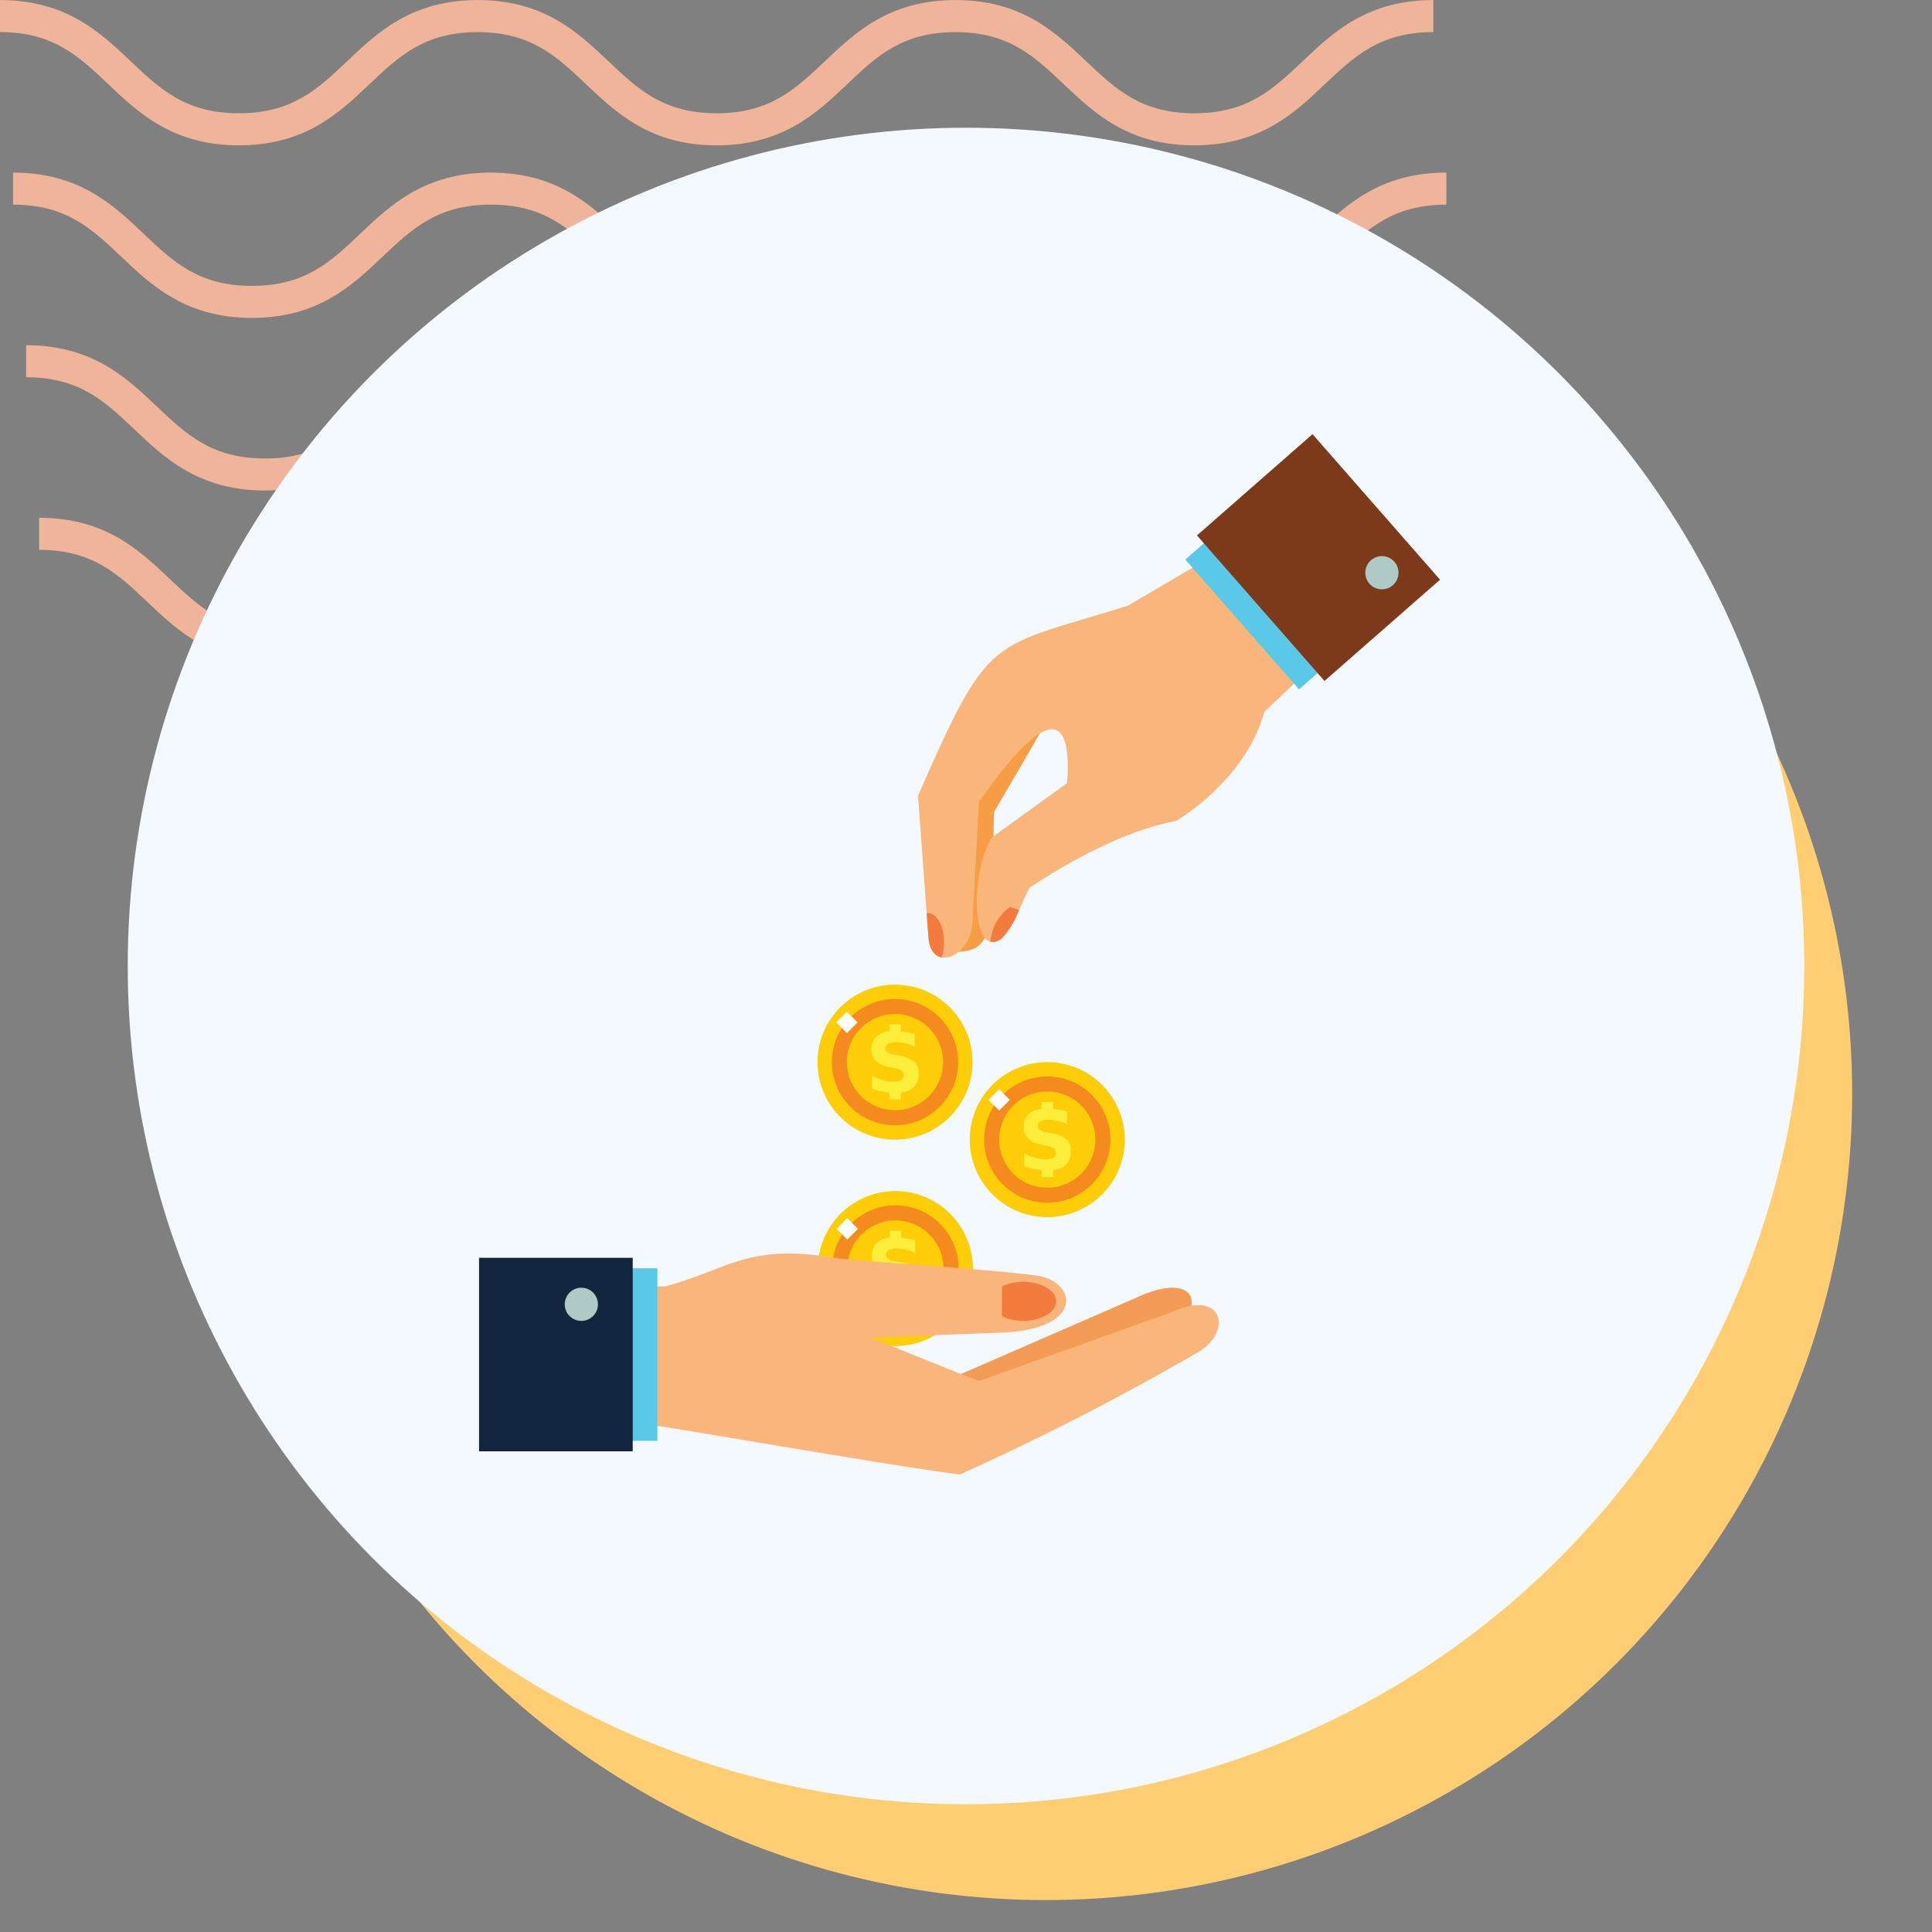 <svg xmlns="http://www.w3.org/2000/svg" xmlns:xlink="http://www.w3.org/1999/xlink" width="121" height="121" viewBox="0 0 121 121">
  <rect x="0" y="0" width="121" height="121" fill="#808080" stroke="none"/>
  <defs>
    <clipPath id="clip-path">
      <rect id="Rectangle_400938" data-name="Rectangle 400938" width="121" height="121" transform="translate(0 0)" fill="none"/>
    </clipPath>
    <clipPath id="clip-path-2">
      <rect id="Rectangle_401073" data-name="Rectangle 401073" width="92.219" height="41.532" fill="#efb499"/>
    </clipPath>
    <clipPath id="clip-path-3">
      <rect id="Rectangle_404754" data-name="Rectangle 404754" width="60.189" height="65.154" fill="none"/>
    </clipPath>
  </defs>
  <g id="Group_1102069" data-name="Group 1102069" transform="translate(-1090.996 -5846)">
    <g id="Group_1100440" data-name="Group 1100440" transform="translate(703.328 -167)">
      <rect id="Rectangle_401103" data-name="Rectangle 401103" width="121" height="121" transform="translate(387.668 6013)" fill="none"/>
      <g id="Group_1099348" data-name="Group 1099348" transform="translate(387.668 6013)">
        <g id="Group_1099282" data-name="Group 1099282">
          <g id="Group_1099281" data-name="Group 1099281" clip-path="url(#clip-path-2)">
            <path id="Path_873375" data-name="Path 873375" d="M74.8,9.1c-4.139,0-6.28-2.03-8.17-3.821-1.855-1.756-3.452-3.274-6.792-3.274s-4.937,1.517-6.792,3.274C51.161,7.072,49.023,9.1,44.881,9.1s-6.28-2.03-8.169-3.821C34.857,3.525,33.26,2.007,29.92,2.007s-4.937,1.517-6.789,3.274C21.241,7.072,19.1,9.1,14.962,9.1S8.679,7.072,6.789,5.281C4.937,3.525,3.34,2.007,0,2.007V0C4.139,0,6.28,2.033,8.17,3.821c1.855,1.759,3.452,3.274,6.792,3.274S19.9,5.58,21.75,3.824C23.637,2.033,25.781,0,29.92,0s6.283,2.033,8.17,3.821c1.855,1.759,3.452,3.274,6.792,3.274s4.937-1.514,6.792-3.274C53.56,2.033,55.7,0,59.843,0s6.283,2.033,8.17,3.821C69.867,5.58,71.464,7.094,74.8,7.094S79.742,5.58,81.6,3.821C83.483,2.033,85.624,0,89.766,0V2.007c-3.34,0-4.937,1.517-6.792,3.274C81.084,7.072,78.943,9.1,74.8,9.1" transform="translate(2.453 32.43)" fill="#efb499"/>
            <path id="Path_873376" data-name="Path 873376" d="M74.8,9.1c-4.139,0-6.283-2.03-8.17-3.824-1.855-1.756-3.452-3.27-6.792-3.27s-4.937,1.514-6.792,3.27C51.164,7.072,49.023,9.1,44.881,9.1s-6.283-2.03-8.17-3.824c-1.855-1.756-3.452-3.27-6.792-3.27s-4.937,1.517-6.789,3.27C21.241,7.072,19.1,9.1,14.962,9.1S8.679,7.072,6.789,5.278C4.937,3.522,3.34,2.007,0,2.007V0C4.139,0,6.283,2.03,8.17,3.821c1.855,1.759,3.452,3.274,6.792,3.274S19.9,5.58,21.75,3.821C23.637,2.03,25.781,0,29.92,0S36.2,2.03,38.093,3.821c1.852,1.759,3.449,3.274,6.789,3.274s4.937-1.514,6.792-3.274C53.56,2.03,55.7,0,59.843,0s6.283,2.03,8.17,3.821C69.867,5.58,71.464,7.094,74.8,7.094S79.742,5.58,81.6,3.821C83.486,2.03,85.627,0,89.769,0V2.007c-3.34,0-4.94,1.517-6.8,3.27C81.084,7.072,78.943,9.1,74.8,9.1" transform="translate(1.635 21.62)" fill="#efb499"/>
            <path id="Path_873377" data-name="Path 873377" d="M74.8,9.1c-4.139,0-6.283-2.03-8.169-3.824-1.855-1.756-3.452-3.27-6.792-3.27s-4.937,1.514-6.792,3.27C51.164,7.072,49.02,9.1,44.881,9.1s-6.283-2.03-8.17-3.824c-1.855-1.756-3.452-3.27-6.792-3.27s-4.937,1.517-6.789,3.27C21.241,7.072,19.1,9.1,14.962,9.1S8.678,7.072,6.789,5.278C4.937,3.522,3.34,2.007,0,2.007V0C4.139,0,6.283,2.03,8.169,3.821c1.851,1.759,3.452,3.274,6.792,3.274S19.9,5.58,21.75,3.821C23.637,2.03,25.781,0,29.92,0S36.2,2.03,38.093,3.821c1.852,1.759,3.449,3.274,6.789,3.274s4.937-1.514,6.792-3.274C53.56,2.03,55.7,0,59.843,0s6.283,2.03,8.17,3.821C69.867,5.58,71.464,7.094,74.8,7.094S79.742,5.58,81.6,3.821C83.486,2.03,85.624,0,89.769,0V2.007c-3.34,0-4.941,1.517-6.8,3.27C81.084,7.072,78.943,9.1,74.8,9.1" transform="translate(0.818 10.81)" fill="#efb499"/>
            <path id="Path_873378" data-name="Path 873378" d="M74.8,9.1c-4.139,0-6.28-2.03-8.17-3.821-1.855-1.756-3.452-3.27-6.792-3.27s-4.937,1.514-6.789,3.27C51.164,7.069,49.023,9.1,44.881,9.1s-6.28-2.03-8.169-3.821c-1.855-1.756-3.452-3.27-6.792-3.27s-4.937,1.514-6.789,3.267C21.245,7.069,19.1,9.1,14.962,9.1S8.678,7.069,6.789,5.278C4.937,3.522,3.34,2.007,0,2.007V0C4.139,0,6.283,2.03,8.17,3.821c1.855,1.756,3.452,3.27,6.792,3.27S19.9,5.577,21.75,3.821C23.64,2.03,25.781,0,29.92,0s6.28,2.03,8.173,3.821c1.852,1.756,3.449,3.27,6.789,3.27s4.937-1.514,6.792-3.27C53.563,2.03,55.7,0,59.843,0s6.28,2.03,8.17,3.821c1.855,1.756,3.452,3.27,6.792,3.27s4.937-1.514,6.792-3.27C83.486,2.03,85.627,0,89.769,0V2.007c-3.344,0-4.941,1.514-6.8,3.27C81.084,7.069,78.943,9.1,74.8,9.1" transform="translate(0 0.003)" fill="#efb499"/>
          </g>
        </g>
      </g>
      <circle id="Ellipse_11504" data-name="Ellipse 11504" cx="50.5" cy="50.5" r="50.5" transform="translate(402.668 6031)" fill="#ffce73"/>
      <circle id="Ellipse_11503" data-name="Ellipse 11503" cx="52.5" cy="52.5" r="52.5" transform="translate(395.668 6021)" fill="#f3f9ff"/>
    </g>
    <g id="Group_1100443" data-name="Group 1100443" transform="translate(1116.938 5871.804)">
      <rect id="Rectangle_401104" data-name="Rectangle 401104" width="68" height="69" transform="translate(0.061 -0.612)" fill="none"/>
      <g id="Group_1102179" data-name="Group 1102179" transform="translate(4.06 1.388)">
        <g id="Group_1102178" data-name="Group 1102178" clip-path="url(#clip-path-3)">
          <path id="Path_890828" data-name="Path 890828" d="M238.9,516.769a4.854,4.854,0,1,1-4.854-4.854,4.854,4.854,0,0,1,4.854,4.854" transform="translate(-207.972 -464.513)" fill="#fdcd08"/>
          <path id="Path_890829" data-name="Path 890829" d="M246.811,525.572a3.955,3.955,0,1,1-3.955-3.955,3.955,3.955,0,0,1,3.955,3.955" transform="translate(-216.778 -473.317)" fill="#f58a1f"/>
          <path id="Path_890830" data-name="Path 890830" d="M255.107,534.81a3.013,3.013,0,1,1-3.013-3.013,3.013,3.013,0,0,1,3.013,3.013" transform="translate(-226.018 -482.554)" fill="#fdcd08"/>
          <path id="Path_890831" data-name="Path 890831" d="M268.382,541.3a1.776,1.776,0,0,0-.886-.381l-.41-.082a1.081,1.081,0,0,1-.4-.144.277.277,0,0,1-.111-.234.317.317,0,0,1,.165-.3,1.055,1.055,0,0,1,.511-.1,2.367,2.367,0,0,1,.553.07,3.447,3.447,0,0,1,.6.207v-.79a5.846,5.846,0,0,0-.673-.139c-.066-.009-.13-.015-.194-.021v-.435h-.723v.426a1.388,1.388,0,0,0-.753.285,1.053,1.053,0,0,0-.36.858.963.963,0,0,0,.259.708,1.6,1.6,0,0,0,.819.384l.373.083a1.151,1.151,0,0,1,.454.17.364.364,0,0,1-.054.571.913.913,0,0,1-.483.105,2.316,2.316,0,0,1-.645-.1,3.637,3.637,0,0,1-.692-.287v.813a4.367,4.367,0,0,0,.716.2c.122.023.244.04.365.051v.427h.723v-.433a1.427,1.427,0,0,0,.746-.28,1.12,1.12,0,0,0,.366-.92.965.965,0,0,0-.263-.726" transform="translate(-241.094 -489.058)" fill="#fcee3b"/>
          <rect id="Rectangle_404747" data-name="Rectangle 404747" width="0.945" height="0.945" transform="matrix(0.707, -0.707, 0.707, 0.707, 22.396, 49.768)" fill="#fff"/>
          <path id="Path_890832" data-name="Path 890832" d="M324.913,194.036c-.2,6.861.227,8.752-2.39,8.752v-10.3l6.045-4.731Z" transform="translate(-292.658 -170.368)" fill="#f69d45"/>
          <path id="Path_890833" data-name="Path 890833" d="M325.337,582.731l10.949-4.768c4.108-1.95,4.682.871,1.631,2.5-3.373,1.805-9.994,4.635-9.994,4.635l-2.586-.7Z" transform="translate(-295.212 -523.844)" fill="#f39c56"/>
          <path id="Path_890834" data-name="Path 890834" d="M122.209,568.081c-3.784-.454-18.506-3.021-18.863-3.028l-1.866-.007v-8.714l2.261-.033c3.959-1.043,5.078-2.685,10.532-1.8,1.457.24,8.912.648,12.689,1.116,2.52.312,3.155,3.37-2.132,3.577-5.587.217-8.193.314-8.193.314s5.078,2.094,6.755,2.721l12.052-4.3c3.321-1.547,3.831,1.282,1.637,2.514a163.956,163.956,0,0,1-14.873,7.637" transform="translate(-92.083 -502.927)" fill="#fab67a"/>
          <rect id="Rectangle_404748" data-name="Rectangle 404748" width="6.324" height="10.805" transform="translate(4.844 52.241)" fill="#5ac8e7"/>
          <path id="Path_890849" data-name="Path 890849" d="M0,0H9.625V12.119H0Z" transform="translate(0 51.585)" fill="#12263f"/>
          <path id="Path_890835" data-name="Path 890835" d="M353.625,573.563v1.869c1.366.678,3.4.09,3.4-.935s-2.033-1.615-3.4-.934" transform="translate(-320.88 -520.188)" fill="#f37b3e"/>
          <path id="Path_890836" data-name="Path 890836" d="M60.048,578.341a1.039,1.039,0,1,1-1.039-1.039,1.039,1.039,0,0,1,1.039,1.039" transform="translate(-52.602 -523.845)" fill="#adcac6"/>
          <path id="Path_890837" data-name="Path 890837" d="M323.256,75.242l-4.6,4.338c-1.182,4.336-5.519,6.833-5.519,6.833-4.336.789-9.2,4.207-9.2,4.207-.238.468-.446.941-.645,1.377-.29.635-.974,2.229-1.8,1.986-1.1-.327-1.188-4.219.08-6.518l4.731-3.417c.246-3.24-.434-6.082-5.519,1.183l-.4,7.36c0,1.537-1.123,2.53-1.94,2.372-.412-.078-.745-.449-.82-1.19-.156-2.13-.021-.3-.657-8.936,4.531-10.338,4.417-9.162,13.142-11.9l7.491-4.4Z" transform="translate(-269.474 -62.194)" fill="#fab67a"/>
          <path id="Path_890838" data-name="Path 890838" d="M238.635,377.163a4.854,4.854,0,1,1-4.854-4.854,4.854,4.854,0,0,1,4.854,4.854" transform="translate(-207.729 -337.834)" fill="#fdcd08"/>
          <path id="Path_890839" data-name="Path 890839" d="M246.54,385.97a3.955,3.955,0,1,1-3.955-3.955,3.955,3.955,0,0,1,3.955,3.955" transform="translate(-216.533 -346.641)" fill="#f58a1f"/>
          <path id="Path_890840" data-name="Path 890840" d="M254.833,395.207a3.013,3.013,0,1,1-3.013-3.013,3.012,3.012,0,0,1,3.013,3.013" transform="translate(-225.769 -355.878)" fill="#fdcd08"/>
          <path id="Path_890841" data-name="Path 890841" d="M268.109,401.7a1.772,1.772,0,0,0-.886-.381l-.41-.082a1.067,1.067,0,0,1-.4-.144.276.276,0,0,1-.111-.234.318.318,0,0,1,.165-.3,1.061,1.061,0,0,1,.511-.1,2.373,2.373,0,0,1,.553.07,3.463,3.463,0,0,1,.6.207v-.79a5.9,5.9,0,0,0-.672-.14c-.066-.009-.13-.015-.194-.021v-.436h-.723v.426a1.384,1.384,0,0,0-.753.285,1.053,1.053,0,0,0-.361.858.963.963,0,0,0,.259.708,1.605,1.605,0,0,0,.819.383l.373.083a1.151,1.151,0,0,1,.454.17.363.363,0,0,1-.054.571.913.913,0,0,1-.482.105,2.316,2.316,0,0,1-.645-.1,3.63,3.63,0,0,1-.692-.287v.813a4.414,4.414,0,0,0,.716.2c.122.024.244.04.365.051v.427h.723v-.433a1.422,1.422,0,0,0,.746-.28,1.12,1.12,0,0,0,.366-.919.964.964,0,0,0-.263-.726" transform="translate(-240.846 -362.38)" fill="#fcee3b"/>
          <rect id="Rectangle_404750" data-name="Rectangle 404750" width="0.945" height="0.945" transform="translate(22.371 36.84) rotate(-45)" fill="#fff"/>
          <path id="Path_890842" data-name="Path 890842" d="M341.613,429.582a4.854,4.854,0,1,1-4.854-4.854,4.854,4.854,0,0,1,4.854,4.854" transform="translate(-301.172 -385.399)" fill="#fdcd08"/>
          <path id="Path_890843" data-name="Path 890843" d="M349.518,438.385a3.955,3.955,0,1,1-3.955-3.955,3.955,3.955,0,0,1,3.955,3.955" transform="translate(-309.975 -394.203)" fill="#f58a1f"/>
          <path id="Path_890844" data-name="Path 890844" d="M357.812,447.622a3.013,3.013,0,1,1-3.013-3.013,3.013,3.013,0,0,1,3.013,3.013" transform="translate(-319.212 -403.439)" fill="#fdcd08"/>
          <path id="Path_890845" data-name="Path 890845" d="M371.091,454.119a1.777,1.777,0,0,0-.886-.38l-.41-.082a1.073,1.073,0,0,1-.4-.144.277.277,0,0,1-.112-.234.319.319,0,0,1,.165-.3,1.063,1.063,0,0,1,.511-.095,2.367,2.367,0,0,1,.553.07,3.4,3.4,0,0,1,.6.207v-.79a5.736,5.736,0,0,0-.673-.14c-.066-.009-.13-.015-.194-.021v-.435h-.723v.426a1.381,1.381,0,0,0-.753.285,1.053,1.053,0,0,0-.36.858.962.962,0,0,0,.259.708,1.607,1.607,0,0,0,.819.383l.373.083a1.156,1.156,0,0,1,.454.17.362.362,0,0,1-.054.571.912.912,0,0,1-.483.105,2.306,2.306,0,0,1-.644-.1,3.572,3.572,0,0,1-.692-.286v.813a4.4,4.4,0,0,0,.716.2c.122.023.243.04.365.051v.427h.723v-.433a1.424,1.424,0,0,0,.745-.28,1.119,1.119,0,0,0,.367-.92.967.967,0,0,0-.263-.726" transform="translate(-334.292 -409.945)" fill="#fcee3b"/>
          <rect id="Rectangle_404751" data-name="Rectangle 404751" width="0.945" height="0.945" transform="matrix(0.707, -0.707, 0.707, 0.707, 31.906, 41.694)" fill="#fff"/>
          <path id="Path_890846" data-name="Path 890846" d="M347.585,320.056a5.129,5.129,0,0,1-1.071,1.756.8.8,0,0,1-.73.23,3.816,3.816,0,0,1,.1-.494,2.789,2.789,0,0,1,1.134-1.674c.167.051.36.112.57.182" transform="translate(-313.765 -290.254)" fill="#f37b3e"/>
          <path id="Path_890847" data-name="Path 890847" d="M303.9,325.7a2.924,2.924,0,0,1-.152.958c-.412-.078-.745-.449-.82-1.189l-.116-1.579a.372.372,0,0,1,.087-.008c.553,0,1,.815,1,1.819" transform="translate(-274.777 -293.891)" fill="#f37b3e"/>
          <rect id="Rectangle_404752" data-name="Rectangle 404752" width="6.324" height="10.805" transform="matrix(0.752, -0.659, 0.659, 0.752, 44.235, 7.854)" fill="#5ac8e7"/>
          <rect id="Rectangle_404753" data-name="Rectangle 404753" width="9.624" height="12.119" transform="matrix(0.752, -0.659, 0.659, 0.752, 44.963, 6.342)" fill="#7d3a1b"/>
          <path id="Path_890848" data-name="Path 890848" d="M599.7,84.185a1.039,1.039,0,1,1,1.466.1,1.039,1.039,0,0,1-1.466-.1" transform="translate(-543.937 -74.825)" fill="#adcac6"/>
        </g>
      </g>
    </g>
  </g>
</svg>
